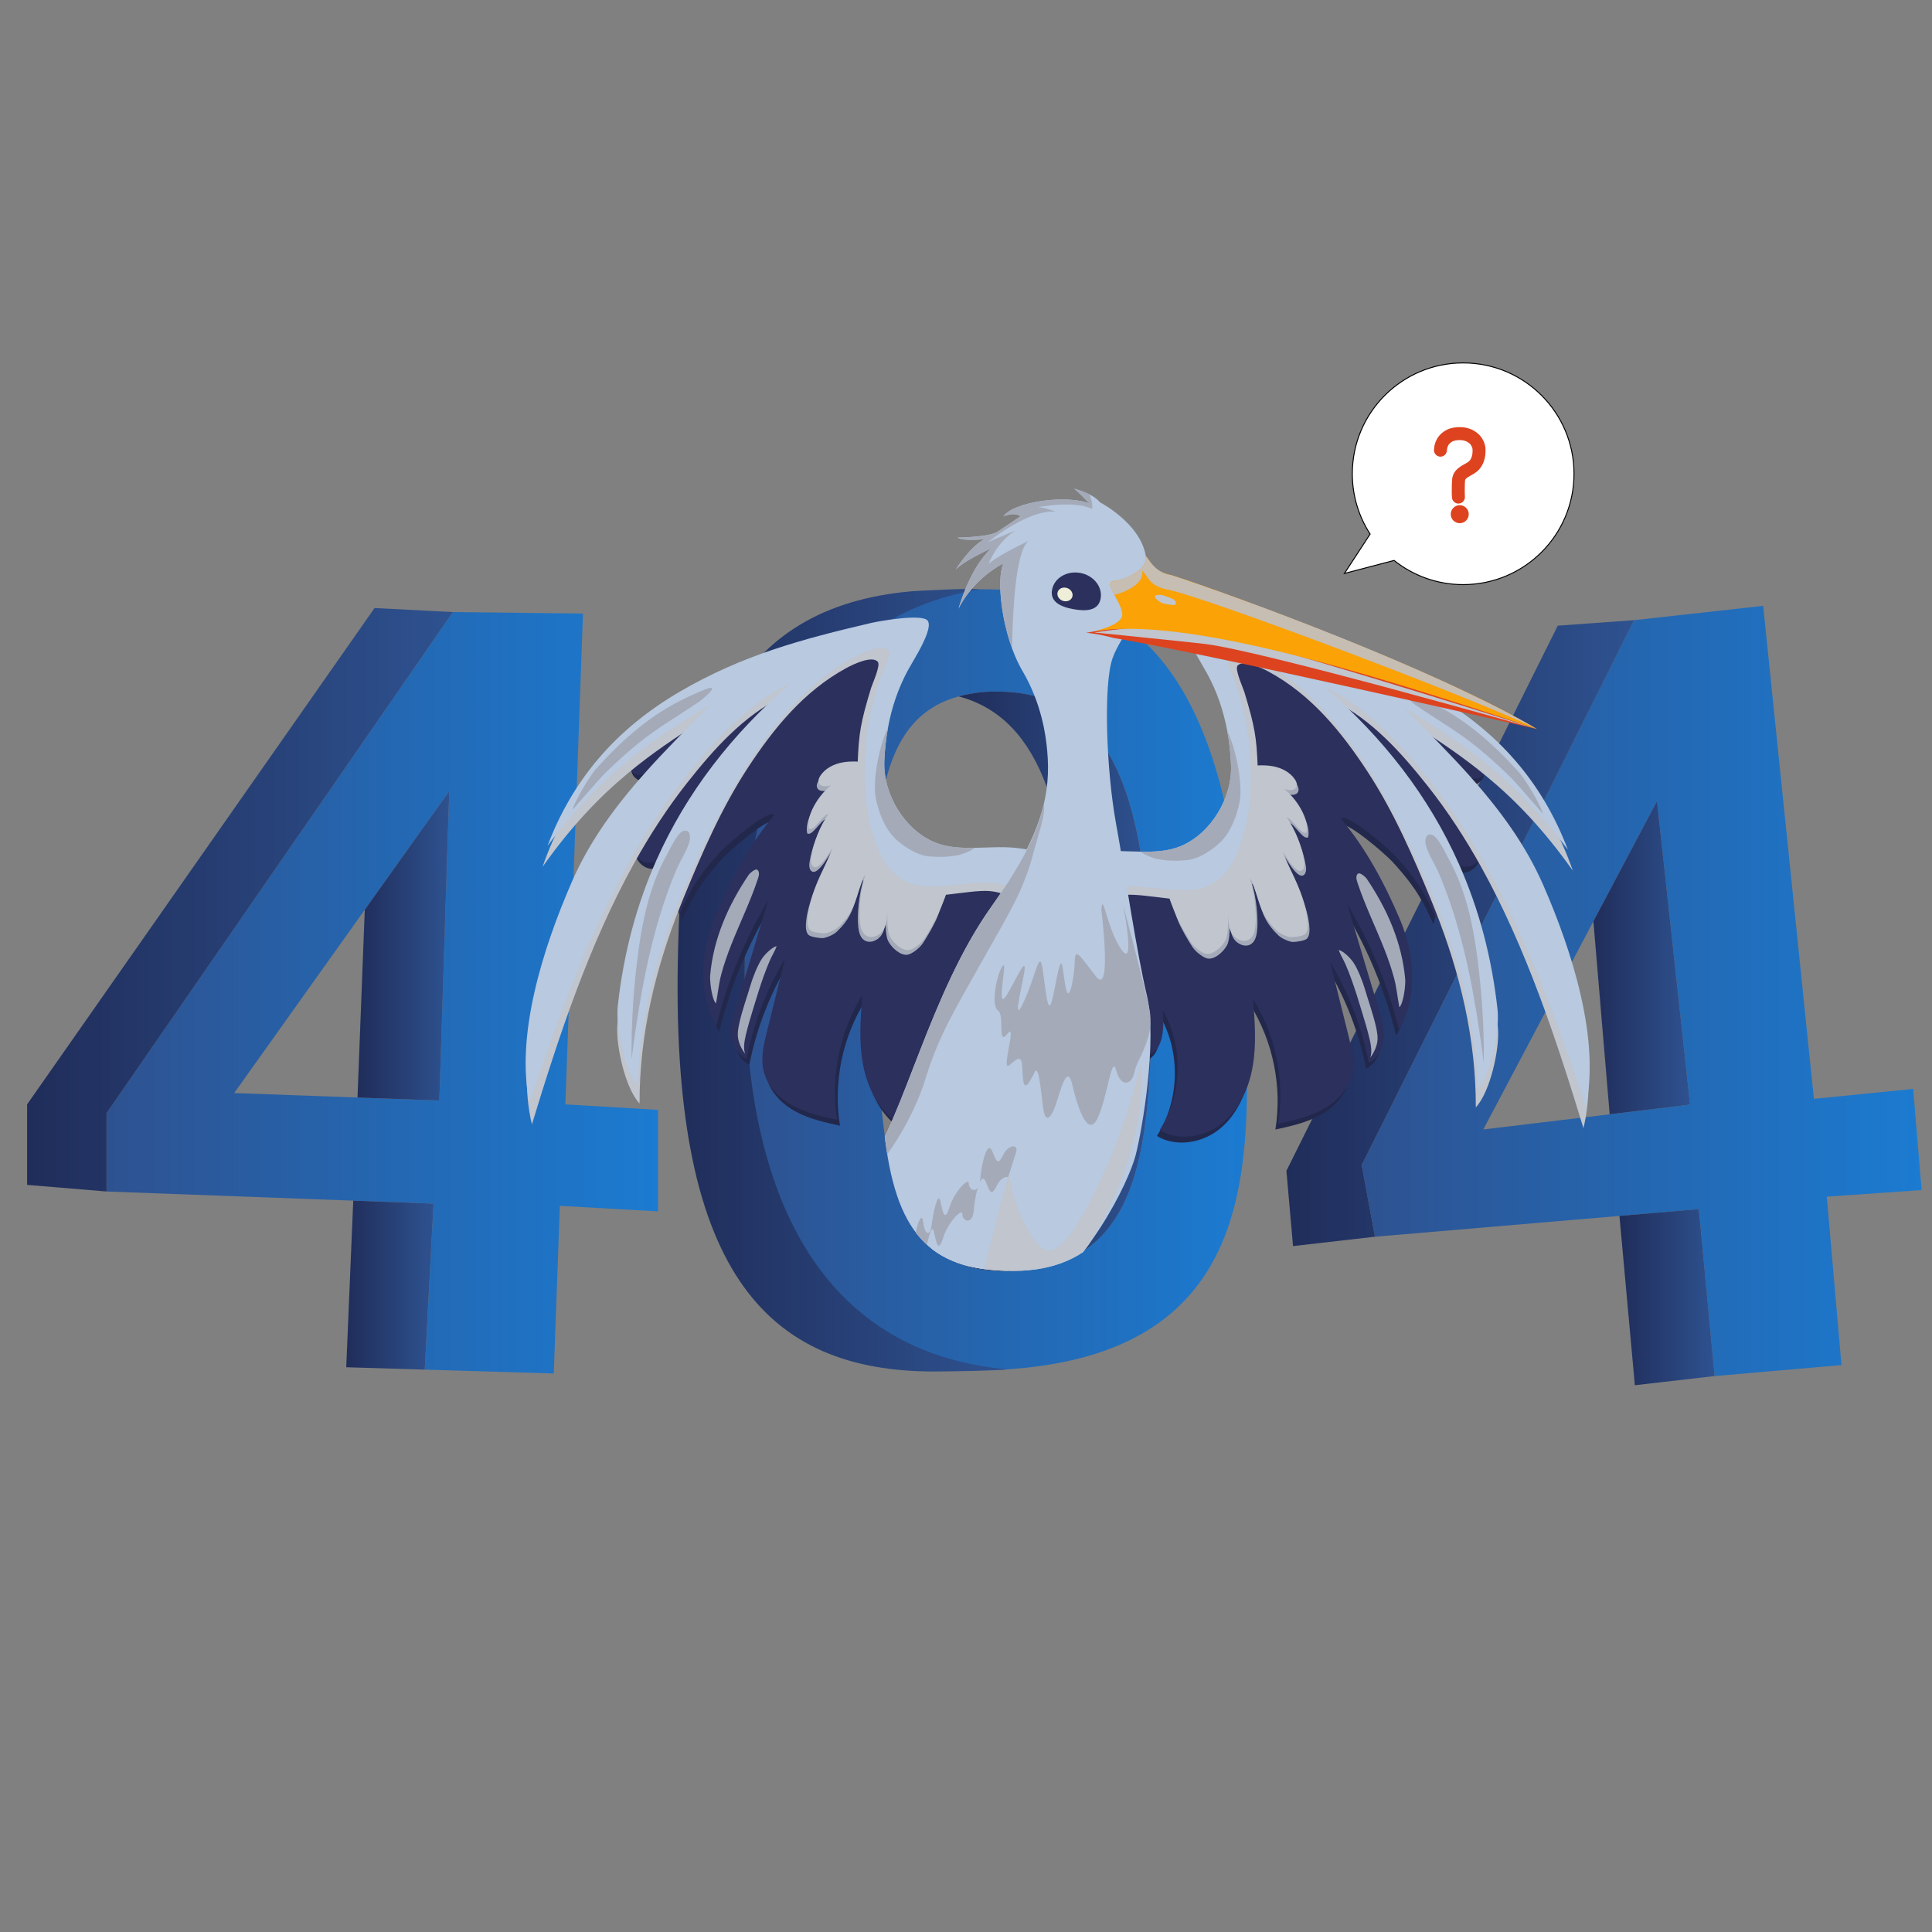 <?xml version="1.0" encoding="UTF-8"?>
<svg xmlns="http://www.w3.org/2000/svg" xmlns:xlink="http://www.w3.org/1999/xlink" viewBox="0 0 2000 2000">
  <rect x="0" y="0" width="2000" height="2000" fill="#808080" stroke="none"/>
  <defs>
    <style>
      .cls-1 {
        fill: url(#linear-gradient-2);
      }

      .cls-2, .cls-3 {
        fill: #b8c9e0;
      }

      .cls-4 {
        fill: #efeed9;
      }

      .cls-5 {
        fill: #c6bdb3;
      }

      .cls-5, .cls-6, .cls-7 {
        mix-blend-mode: overlay;
      }

      .cls-8 {
        mix-blend-mode: darken;
      }

      .cls-8, .cls-9 {
        fill: #c0c5ce;
      }

      .cls-10 {
        fill: url(#linear-gradient-6);
      }

      .cls-11 {
        isolation: isolate;
      }

      .cls-3 {
        mix-blend-mode: lighten;
      }

      .cls-12 {
        fill: url(#linear-gradient-11);
      }

      .cls-13 {
        fill: #22284c;
      }

      .cls-14 {
        fill: url(#linear-gradient-10);
      }

      .cls-9 {
        mix-blend-mode: multiply;
      }

      .cls-6, .cls-15 {
        fill: #a4aab8;
      }

      .cls-16 {
        fill: url(#linear-gradient-5);
      }

      .cls-17 {
        clip-path: url(#clippath);
      }

      .cls-18 {
        fill: none;
      }

      .cls-19 {
        fill: #faa206;
      }

      .cls-20 {
        fill: #2c305d;
      }

      .cls-21 {
        fill: #fff;
        stroke: #000;
        stroke-miterlimit: 10;
      }

      .cls-22 {
        fill: url(#linear-gradient-7);
      }

      .cls-23 {
        fill: url(#linear-gradient-9);
      }

      .cls-24 {
        fill: url(#linear-gradient-3);
      }

      .cls-25 {
        fill: url(#linear-gradient);
      }

      .cls-26 {
        fill: #dd431f;
      }

      .cls-27 {
        fill: url(#linear-gradient-4);
      }

      .cls-28 {
        fill: url(#linear-gradient-8);
      }
    </style>
    <linearGradient id="linear-gradient" x1="110.27" y1="1027.72" x2="681.16" y2="1027.72" gradientUnits="userSpaceOnUse">
      <stop offset="0" stop-color="#2e5290"/>
      <stop offset="1" stop-color="#1b7bd1"/>
    </linearGradient>
    <linearGradient id="linear-gradient-2" x1="28.07" y1="931.43" x2="468.79" y2="931.43" gradientUnits="userSpaceOnUse">
      <stop offset="0" stop-color="#202d5a"/>
      <stop offset="1" stop-color="#2e5290"/>
    </linearGradient>
    <linearGradient id="linear-gradient-3" x1="370.08" y1="979.1" x2="465.08" y2="979.1" xlink:href="#linear-gradient-2"/>
    <linearGradient id="linear-gradient-4" x1="358.42" y1="1330.37" x2="448.81" y2="1330.37" xlink:href="#linear-gradient-2"/>
    <linearGradient id="linear-gradient-5" x1="770.78" y1="1013.93" x2="1290.96" y2="1013.93" xlink:href="#linear-gradient"/>
    <linearGradient id="linear-gradient-6" x1="992.42" y1="1015.85" x2="1191.71" y2="1015.85" xlink:href="#linear-gradient-2"/>
    <linearGradient id="linear-gradient-7" x1="701.41" y1="1014.73" x2="1043.39" y2="1014.73" xlink:href="#linear-gradient-2"/>
    <linearGradient id="linear-gradient-8" x1="1409.62" y1="1025.82" x2="1989.26" y2="1025.82" xlink:href="#linear-gradient"/>
    <linearGradient id="linear-gradient-9" x1="1676.45" y1="1342.85" x2="1774.98" y2="1342.85" xlink:href="#linear-gradient-2"/>
    <linearGradient id="linear-gradient-10" x1="1649.48" y1="991.38" x2="1749.58" y2="991.38" xlink:href="#linear-gradient-2"/>
    <linearGradient id="linear-gradient-11" x1="1331.69" y1="965.97" x2="1691.63" y2="965.97" xlink:href="#linear-gradient-2"/>
    <clipPath id="clippath">
      <path class="cls-18" d="m1355.94,356.95h-541.2v818.57l100.54-4.38c11.36,103.77,45.63,144.5,133.53,144.5s121.41-60.14,135.12-141l172.01.89V356.95Z"/>
    </clipPath>
  </defs>
  <g class="cls-11">
    <g id="_Слой_1" data-name="Слой 1">
      <path class="cls-25" d="m585.25,1143.23l18.27-508.09-134.73-1.52L110.27,1152.37v81.07l338.54,12.56-9.13,171.84,133.59,4,6.28-173.55,101.62,5.71v-105.04l-95.91-5.71Zm-130.45-4l-212.37-7.71,222.65-312.56-10.28,320.27Z"/>
      <polygon class="cls-1" points="110.27 1233.43 28.07 1226.58 28.07 1143.23 387.73 629.43 468.79 633.62 110.27 1152.37 110.27 1233.43"/>
      <polygon class="cls-24" points="377.62 941.75 370.08 1136.16 454.8 1139.24 465.08 818.97 377.62 941.75"/>
      <polygon class="cls-27" points="365.68 1242.91 358.42 1415.36 439.68 1417.83 448.81 1245.99 365.68 1242.91"/>
      <path class="cls-16" d="m1288.59,999.23c-15.98-369.79-165.56-389.2-274.03-389.2-188.39,15.98-238.63,157.57-243.2,369.08-9.13,334.26,90.2,439.3,266.44,438.73,293.89-16.56,251.17-255.19,250.79-418.6Zm-239.77,316.42c-17.41.68-32.62-.85-45.92-4.42-96.35-25.8-92.29-158.31-96.81-332.12-3.96-152.45,9.4-237.06,86.33-258.21,8.5-2.33,17.75-3.89,27.85-4.68,129.02-6.85,166.7,102.75,171.26,296.12,1.99,178.29-10.56,298.17-142.72,303.31Z"/>
      <path class="cls-10" d="m1048.81,1315.64c-17.41.68-32.62-.85-45.92-4.42,100.31-23.7,110.45-137.31,108.65-298.89-3.89-164.32-31.67-268.16-119.12-291.44,8.5-2.33,17.75-3.89,27.85-4.68,129.02-6.85,166.7,102.75,171.26,296.12,1.99,178.29-10.56,298.17-142.72,303.31Z"/>
      <path class="cls-22" d="m771.36,979.1c4.33-200.73,77.54-341.9,243.2-369.08-14.29-1.21-54.9,1.24-69.37,1.93-188.39,15.98-238.63,157.57-243.2,369.08-9.13,334.26,90.2,439.3,266.44,438.73,13.59,0,63.77-.81,74.96-2.27-154.87-13.07-280.55-126.32-272.02-438.38Z"/>
      <path class="cls-28" d="m1989.26,1231.91l-8.75-104.66-102.76,10.28-52.52-510.37-133.59,14.84-282.02,564.04,13.7,74.22,335.3-28.54,16.37,172.79,131.3-11.42-15.22-174.31,98.19-6.85Zm-453.76-62.7l179.83-339.96,34.25,314.27-214.08,25.69Z"/>
      <polygon class="cls-23" points="1774.98 1424.49 1692.4 1434 1676.45 1258.7 1758.62 1251.7 1774.98 1424.49"/>
      <polygon class="cls-14" points="1666.32 1153.51 1649.48 953.72 1715.33 829.24 1749.58 1143.52 1666.32 1153.51"/>
      <polygon class="cls-12" points="1423.32 1280.25 1338.54 1289.95 1331.69 1212.02 1612.57 647.7 1691.63 641.99 1409.62 1206.03 1423.32 1280.25"/>
      <g>
        <path class="cls-21" d="m1514.66,375.7c-63.37,0-114.75,51.37-114.75,114.75,0,23.01,6.78,44.44,18.44,62.4l-26.62,40.8,51.4-13.49c19.62,15.66,44.48,25.03,71.53,25.03,63.37,0,114.75-51.37,114.75-114.75s-51.37-114.75-114.75-114.75Z"/>
        <path class="cls-26" d="m1509.75,521.3c-3.2,0-6.04-2.3-6.6-5.57-.47-2.74-.22-13.79-.19-14.48.02-.44.03-.88.05-1.32.11-3.44.25-8.14,3.58-12.26,2.94-3.62,6.6-5.63,9.55-7.25,1.97-1.08,3.68-2.02,4.84-3.19,2.46-2.49,3.61-6.53,3.4-12.01-.07-1.83-1.4-4.8-3.28-6.32-2.27-1.84-4.58-2.8-7.71-3.22-2.14-.28-5.86-.1-8.38.71-1.89.61-4,2.13-5.25,3.79-1.05,1.39-1.89,4-1.91,5.93-.05,3.67-3.04,6.61-6.7,6.61-.03,0-.07,0-.1,0-3.7-.05-6.66-3.1-6.61-6.8.05-3.78,1.29-9.38,4.6-13.79,2.91-3.88,7.35-7.06,11.88-8.52,4.78-1.53,10.6-1.72,14.26-1.23,5.6.75,10.16,2.68,14.37,6.09,4.71,3.81,8.03,10.35,8.25,16.26.34,9.19-2.17,16.78-7.27,21.93-2.53,2.56-5.4,4.14-7.93,5.52-2.3,1.26-4.3,2.36-5.57,3.93-.49.6-.54,2.44-.6,4.22-.02.5-.03,1.01-.05,1.51-.11,2.34-.13,10.17.03,11.71.55,3.6-1.88,7-5.49,7.63-.39.07-.77.1-1.15.1Z"/>
        <circle class="cls-26" cx="1511.12" cy="532.29" r="9.32"/>
      </g>
      <g>
        <path class="cls-13" d="m1535.52,793.96c1.88,6.32,1.08,12.37-4.76,16.38-1.75,1.23-3.53,1.76-5.4,1.83-5.88.35-12.13-3.97-17.65-7.73-8.82-5.87-20.35-12.5-29.42-16.04,17.78,24.79,37.97,48.02,49.58,76.2,3.95,9.63,5.18,17.09,4.31,22.87-.93,6.18-4.31,10.51-9.35,13.6-2.77,1.67-5.63,2.35-8.48,2.28-6.66-.03-13.31-4.24-18.64-9.62-7.55-7.7-32.01-37.18-39.47-44.97,11.25,18.97,27.14,56.2,29.63,84.82.78,8.8.26,16.75-2.04,23.14-9.23-20-15.95-35.88-42.48-64.73-6.58-7.12-48.52-44.25-56.34-38.58,25.6,29.97,46.08,68.36,61.38,104.67,15.31,36.33,18.57,79.88-1.1,114.07-11.17-45.79-29.32-89.82-53.63-130.16,10.83,36.05,21.63,72.1,32.44,108.12,2.96,9.98,6,20.22,5.3,30.59-.67,10.39-5.86,21.15-15.3,25.57-7.18-36.73-20.8-72.19-40.03-104.24,6.34,25.31,12.62,50.61,18.9,75.94,3.37,13.43,6.72,27.59,3.39,41.06-3.76,15.62-16.12,28.09-30.31,35.67-14.16,7.66-30.12,11.2-45.77,14.6,7.12-44.26-2.32-91-26.03-129.12,1.8,23.01,3.62,46.34-.22,69.05-3.76,22.77-13.79,45.29-31.79,59.76-18.07,14.41-44.91,18.9-64.62,6.97,23.54-36.6,24.83-86.42,3.23-124.15.72,12.44,1.38,25.45-3.97,36.65-5.43,11.26-23.01,16.13-34.43,11.32,20.18-15.88,29.18-56.26,13.13-76.27,2.85,8.42-2.34,23.46-6.05,31.46-3.77,8.09-15.65,17.98-19.29,9.83-1.84-4.16,9.24-19.15,11.06-25.97,5.35-19.91,1.37-30.03-3.87-49.93-2.62-9.95-6.58-19.6-11.8-28.47-3.18-5.39-13.91-11.16-17.64-14.65-1.19-1.11-4.93-8.94-4.38-10.58,2.47-6.93,14.39-17.53,21.24-21.58,8.52-5.03,23.56-13.87,28.87-23.2,3.67.13,7.33.26,11,.31,14.52.28,28.84-.36,41.61-5.68,31.38-13.05,53.5-49.95,52.17-83.9-.47-11.79-1.68-23.52-3.87-35.09-3.77-20.47-7.84-42.54-18.18-61.59-2.03-3.71-6.61-10.71-10.96-18.61-.02-.05-1.58-3.05-1.58-3.05,6.47-10.62,14.21-14.54,25.93-17.9,16.1-4.65,32.93,2.66,48.11,9.72,57.65,26.99,115.24,53.91,172.92,80.89,12.29,5.77,25.38,10.89,34.73,21.63,4.3,4.89,8.17,10.92,9.89,16.77Z"/>
        <path class="cls-20" d="m1538.42,787.84c1.88,6.32,1.08,12.37-4.76,16.38-1.75,1.23-3.53,1.76-5.4,1.83-5.88.35-12.13-3.97-17.65-7.73-8.82-5.87-20.35-12.5-29.42-16.04,17.78,24.79,37.97,48.02,49.58,76.2,3.95,9.63,5.18,17.09,4.31,22.87-.93,6.18-4.31,10.51-9.35,13.6-2.77,1.67-5.63,2.35-8.48,2.28-6.66-.03-13.31-4.24-18.64-9.62-7.55-7.7-32.01-37.18-39.47-44.97,11.25,18.97,27.14,56.2,29.63,84.82.78,8.8.26,16.75-2.04,23.14-9.23-20-15.95-35.88-42.48-64.73-6.58-7.12-48.52-44.25-56.34-38.58,25.6,29.97,46.08,68.36,61.38,104.67,15.31,36.33,18.57,79.88-1.1,114.07-11.17-45.79-29.32-89.82-53.63-130.16,10.83,36.05,21.63,72.1,32.44,108.12,2.96,9.98,6,20.22,5.3,30.59-.67,10.39-5.86,21.15-15.3,25.57-7.18-36.73-20.8-72.19-40.03-104.24,6.34,25.31,12.62,50.61,18.9,75.94,3.37,13.43,6.72,27.59,3.39,41.06-3.76,15.62-16.12,28.09-30.31,35.67-14.16,7.66-30.12,11.2-45.77,14.6,7.12-44.26-2.32-91-26.03-129.12,1.8,23.01,3.62,46.34-.22,69.05-3.76,22.77-13.79,45.29-31.79,59.76-18.07,14.41-44.91,18.9-64.62,6.97,23.54-36.6,24.83-86.42,3.23-124.15.72,12.44,1.38,25.45-3.97,36.65-5.43,11.26-23.01,16.13-34.43,11.32,20.18-15.88,29.18-56.26,13.13-76.27,2.85,8.42-2.34,23.46-6.05,31.46-3.77,8.09-15.65,17.98-19.29,9.83-1.84-4.16,9.24-19.15,11.06-25.97,5.35-19.91,1.37-30.03-3.87-49.93-2.62-9.95-11.64-18.47-16.86-27.33-3.18-5.39-16.8-9.27-18.08-15.15-.35-1.59,2.79-12.65,4.1-13.77,5.8-4.92,24.13-9.31,29.16-15.49,6.74-8.36,12.67-17.41,17.98-26.74,3.67.13,7.33.26,11,.31,14.52.28,28.84-.36,41.61-5.68,31.38-13.05,53.5-49.95,52.17-83.9-.47-11.79-1.68-23.52-3.87-35.09-3.77-20.47-10.42-40.46-20.76-59.51-2.03-3.71-6.43-10.91-10.78-18.81l-.02-.05c6.47-10.62,15.06-19.42,26.78-22.78,16.1-4.65,32.93,2.66,48.11,9.72,57.65,26.99,115.24,53.91,172.92,80.89,12.29,5.77,25.38,10.89,34.73,21.63,4.3,4.89,8.17,10.92,9.89,16.77Z"/>
        <path class="cls-6" d="m1219.09,952.13c2.75,7.57,10.92,21.62,15.4,28.32,3.67,5.48,11.7,11.14,15.65,11.82,7.42,1.27,16.77-7.28,20.16-14,3.4-6.72,2.48-20.06,2.81-27.58.04,7.16.19,14.73,3.94,20.83,3.75,6.1,12.47,9.74,18.31,5.6,4.01-2.84,5.31-8.15,5.91-13.03,1.67-13.46-.99-36.29-5.36-49.13,1.83,0,5.29,12.47,6.72,16.38,5.06,16.57,8.25,24.98,20.75,36.97,4.05,3.89,12.13,6.8,14.96,6.8,3.43,0,12.1-1.05,14.59-3.41,5.65-5.35.66-24.6-.35-28.44-6.41-24.26-14.26-34.36-23.25-57.19,4.15,5.93,7.79,13.19,13.55,18.16,1.44,1.24,3.16,2.47,5.05,2.27,3.87-.42,4.53-5.76,3.93-9.6-2.58-16.32-8.79-32.05-18.05-45.73,6.57,1.84,14.95,18.58,20.34,15.63,3.23-13.05-9.36-34.32-23.03-45.11,4.51,1.46,10.82,2.19,12.73-2.15,1.08-2.46-.05-5.32-1.51-7.57-5.07-7.77-14.1-12.26-23.24-13.88-9.14-1.62-18.51-.73-27.75.17-12.71,18.13-11.15,42.41-18.04,63.46-5.52,16.88-45.52,33.8-58,46.26-12.01,11.98-2.16,27.83,3.78,44.17Z"/>
        <path class="cls-9" d="m1601.85,937.59c28.22,70.06,54.15,161.37,37.33,230.33-27.7-90.9-59.16-186.31-105.91-270.55-16.42-29.49-34.62-57.53-55.23-83.58-27.56-34.81-57.46-68.21-97.05-88.18,60.01,54.74,105.13,116.96,134,187.13,19.39,47.11,31.38,97.81,35.75,152.17,1.66,21.49-8.22,65.77-22.99,81.42.24-70.23-16.15-138.94-42.09-204.18-1.11-2.85-2.26-5.73-3.42-8.57-19-46.25-38.93-92.4-66.27-134.31-27.37-41.84-58.53-80-102.46-103.84-7.73-4.22-26.64-13-32.4-6.36-3.15,3.68,5.63,22.68,7.04,27.3,10.84,35.8,12.64,46.98,13.81,77.58,1.03,27.11-.51,57.98-9.38,83.6-8.88,25.65-17.41,42.7-40.85,51.78-19.29,7.49-65.34-4.5-85.97-2.97-13.37,1.07-25.53,6.47-31.4,15.71-3.15,5.05-4.48,11.13-3.1,18.33,1.02,5.22,3.66,10.88,1.09,15.55-3,5.33-10.71,5.3-16.49,3.43-23.13-7.47-37.81-36.05-32.07-59.5,6.04-24.69,45.76-29.98,66.3-30.59,7.99-.26,16.33.3,24.78.82,3.66.24,7.32.47,10.99.62,14.51.7,28.84.47,41.76-4.48,31.74-12.15,54.9-48.4,54.55-82.37-.13-11.8-1.01-23.56-2.86-35.19-3.18-20.57-9.26-40.74-19.05-60.08-1.92-3.76-6.12-11.09-10.24-19.11l-.02-.05c-6.43-12.63-12.55-27.04-8.56-32.3,5.62-7.38,49.35,1.62,58.28,3.92,70.82,18.71,132.4,37.07,196.13,76.81,63.75,39.79,107.72,92.52,132.36,163.51-30.39-42.89-59.4-72.93-88.94-97.37-24.64-20.49-49.66-37.12-76.18-54.04,23.63,25.1,45.73,48.52,65.5,71.95,30.76,36.54,56.04,73.09,73.24,115.68Z"/>
        <path class="cls-8" d="m1217.38,947.22c2.75,7.57,10.92,21.62,15.4,28.32,3.67,5.48,11.7,11.14,15.65,11.82,7.42,1.27,16.77-7.28,20.16-14,3.4-6.72,2.48-20.06,2.81-27.58.04,7.16.19,14.73,3.94,20.83,3.75,6.1,12.47,9.74,18.31,5.6,4.01-2.84,5.31-8.15,5.91-13.03,1.67-13.46-.99-36.29-5.36-49.13,1.83,0,5.29,12.47,6.72,16.38,5.06,16.57,8.25,24.98,20.75,36.97,4.05,3.89,12.13,6.8,14.96,6.8,3.43,0,12.1-1.05,14.59-3.41,5.65-5.35.66-24.6-.35-28.44-6.41-24.26-14.26-34.36-23.25-57.19,4.15,5.93,7.79,13.19,13.55,18.16,1.44,1.24,3.16,2.47,5.05,2.27,3.87-.42,4.53-5.76,3.93-9.6-2.58-16.32-8.79-32.05-18.05-45.73,6.57,1.84,14.95,18.58,20.34,15.63,3.23-13.05-9.36-34.32-23.03-45.11,4.51,1.46,10.82,2.19,12.73-2.15,1.08-2.46-.05-5.32-1.51-7.57-5.07-7.77-14.1-12.26-23.24-13.88-9.14-1.62-18.51-.73-27.75.17-12.71,18.13-11.15,42.41-18.04,63.46-5.52,16.88-45.52,33.8-58,46.26-12.01,11.98-2.16,27.83,3.78,44.17Z"/>
        <path class="cls-2" d="m1597.71,916.56c30.22,69.22,58.75,159.75,43.91,229.17-30.29-90.07-64.47-184.54-113.61-267.41-17.26-29-36.26-56.51-57.6-81.97-28.54-34.01-59.39-66.53-99.53-85.37,61.55,53,108.44,113.9,139.31,183.22,20.73,46.54,34.16,96.87,40.09,151.08,2.28,21.43-6.33,65.97-20.65,82.04-1.77-70.21-20.12-138.42-47.92-202.9-1.19-2.82-2.42-5.66-3.66-8.46-20.32-45.68-41.56-91.25-70.08-132.36-28.56-41.04-60.79-78.29-105.39-100.87-7.84-4-27-12.23-32.57-5.43-3.04,3.77,6.27,22.51,7.82,27.09,11.86,35.48,13.98,46.6,16.03,77.15,1.8,27.07,1.15,57.97-6.98,83.83-8.15,25.9-16.18,43.18-39.35,52.93-19.06,8.04-65.45-2.63-86.02-.51-13.33,1.45-25.33,7.2-30.94,16.61-3,5.14-4.16,11.26-2.57,18.42,1.16,5.19,3.97,10.77,1.53,15.51-2.85,5.41-10.55,5.6-16.39,3.9-23.34-6.8-38.82-34.95-33.76-58.56,5.33-24.85,44.89-31.28,65.4-32.47,7.98-.49,16.34-.17,24.8.11,3.67.13,7.33.26,11,.31,14.52.28,28.84-.36,41.61-5.68,31.38-13.05,53.5-49.95,52.17-83.9-.47-11.79-1.68-23.52-3.87-35.09-3.77-20.47-10.42-40.46-20.76-59.51-2.03-3.71-6.43-10.91-10.78-18.81l-.02-.05c-6.79-12.44-13.32-26.67-9.49-32.04,5.4-7.54,49.38.21,58.37,2.25,71.33,16.68,133.4,33.26,198.25,71.16,64.86,37.95,110.33,89.39,136.99,159.65-31.6-42.01-61.46-71.2-91.69-94.79-25.22-19.77-50.71-35.69-77.69-51.84,24.34,24.41,47.1,47.19,67.54,70.05,31.79,35.64,58.11,71.46,76.52,113.54Z"/>
        <path class="cls-6" d="m1536.05,1100.47c.29-35.31-1.82-70.63-6.28-105.66-3.4-26.62-8.21-53.24-17.59-78.38-3.46-9.28-7.56-18.33-12.38-26.99-3.1-5.58-10.94-23.04-17.26-25.16-7.45-2.5-7.7,6.78-6.3,11.45,2.9,9.64,9.45,19.22,13.41,28.58,16.7,39.47,27.39,81.21,35.21,123.27,4.49,24.17,8.03,48.51,11.2,72.89Z"/>
        <path class="cls-6" d="m1283.33,829.48c-2.52,13.36-8.73,31.99-21.1,43.43-7.9,7.29-21.62,16.47-34.13,17.58-10.34.9-20.11.75-30.25-1.32-5.2-1.07-12.88-4.27-17.29-7.53,14.52.28,28.84-.36,41.61-5.68,31.38-13.05,53.5-49.95,52.17-83.9-.47-11.79-1.68-23.52-3.87-35.09,8.94,17.57,16.18,54.84,12.85,72.52Z"/>
        <path class="cls-6" d="m1478.76,726.01c35.81,16.72,64.25,41.19,92.71,72.4,8.57,9.39,23.4,35.11,25.64,43.84-10.21-11.47-22.63-26.05-29.75-33.83-6.38-6.98-20.04-19.37-27.98-26.3-26.32-23-44.99-32.54-73.43-51.89-3.74-2.54-18.7-15.27-11.2-14.13,4.77.73,19.66,7.88,24,9.9Z"/>
        <path class="cls-6" d="m1432.74,981.74c-8.98-22.74-19.78-44.69-27.47-67.94-.61-1.85-1.21-3.77-1.16-5.66.05-1.89.93-3.73,2.44-4.03,2.01-.4,6.86,3.46,8.28,5.57,21.07,31.22,36.59,66.3,39.83,104.14.52,6.1-1.87,25.26-6.05,28.9-1.97-10.06-2.76-20.05-5.47-30.15-2.8-10.48-6.42-20.75-10.4-30.83Z"/>
        <path class="cls-6" d="m1409.66,1046.72c2.96,9.72,5.71,18.59,8.03,28.46,1.49,6.33,2.9,14.08.74,19.74,3.26-4.16,5.95-9.6,7.14-15.16,1.2-5.65-.04-12.07-1.38-17.87-2.89-12.49-7.57-25.52-11.36-38.28-2.37-7.99-7.19-20.47-11.9-27.42-2.93-4.32-10.19-11.7-15.14-12.81,1.79,5.04,4.93,9.96,7.09,14.92,2.26,5.2,4.33,10.5,6.26,15.85,3.87,10.73,7.2,21.65,10.52,32.56Z"/>
      </g>
      <g>
        <path class="cls-13" d="m654.3,789.99c-1.88,6.32-1.08,12.37,4.76,16.38,1.75,1.23,3.53,1.76,5.4,1.83,5.88.35,12.13-3.97,17.65-7.73,8.82-5.87,20.35-12.5,29.42-16.04-17.78,24.79-37.97,48.02-49.58,76.2-3.95,9.63-5.18,17.09-4.31,22.87.93,6.18,4.31,10.51,9.35,13.6,2.77,1.67,5.63,2.35,8.48,2.28,6.66-.03,13.31-4.24,18.64-9.62,7.55-7.7,32.01-37.18,39.47-44.97-11.25,18.97-27.14,56.2-29.63,84.82-.78,8.8-.26,16.75,2.04,23.14,9.23-20,15.95-35.88,42.48-64.73,6.58-7.12,48.52-44.25,56.34-38.58-25.6,29.97-46.08,68.36-61.38,104.67-15.31,36.33-18.57,79.88,1.1,114.07,11.17-45.79,29.32-89.82,53.63-130.16-10.83,36.05-21.63,72.1-32.44,108.12-2.96,9.98-6,20.22-5.3,30.59.67,10.39,5.86,21.15,15.3,25.57,7.18-36.73,20.8-72.19,40.03-104.24-6.34,25.31-12.62,50.61-18.9,75.94-3.37,13.43-6.72,27.59-3.39,41.06,3.76,15.62,16.12,28.09,30.31,35.67,14.16,7.66,30.12,11.2,45.77,14.6-7.12-44.26,2.32-91,26.03-129.12-1.8,23.01-3.62,46.34.22,69.05,3.76,22.77,13.79,45.29,31.79,59.76,18.07,14.41,44.91,18.9,64.62,6.97-23.54-36.6-24.83-86.42-3.23-124.15-.72,12.44-1.38,25.45,3.97,36.65,5.43,11.26,23.01,16.13,34.43,11.32-20.18-15.88-29.18-56.26-13.13-76.27-2.85,8.42,2.34,23.46,6.05,31.46,3.77,8.09,15.65,17.98,19.29,9.83,1.84-4.16-9.24-19.15-11.06-25.97-5.35-19.91-1.37-30.03,3.87-49.93,2.62-9.95,6.58-19.6,11.8-28.47,3.18-5.39,13.91-11.16,17.64-14.65,1.19-1.11,4.93-8.94,4.38-10.58-2.47-6.93-14.39-17.53-21.24-21.58-8.52-5.03-23.56-13.87-28.87-23.2-3.67.13-7.33.26-11,.31-14.52.28-28.84-.36-41.61-5.68-31.38-13.05-53.5-49.95-52.17-83.9.47-11.79,1.68-23.52,3.87-35.09,3.77-20.47,7.84-42.54,18.18-61.59,2.03-3.71,6.61-10.71,10.96-18.61.02-.05,1.58-3.05,1.58-3.05-6.47-10.62-14.21-14.54-25.93-17.9-16.1-4.65-32.93,2.66-48.11,9.72-57.65,26.99-115.24,53.91-172.92,80.89-12.29,5.77-25.38,10.89-34.73,21.63-4.3,4.89-8.17,10.92-9.89,16.77Z"/>
        <path class="cls-20" d="m651.4,783.87c-1.88,6.32-1.08,12.37,4.76,16.38,1.75,1.23,3.53,1.76,5.4,1.83,5.88.35,12.13-3.97,17.65-7.73,8.82-5.87,20.35-12.5,29.42-16.04-17.78,24.79-37.97,48.02-49.58,76.2-3.95,9.63-5.18,17.09-4.31,22.87.93,6.18,4.31,10.51,9.35,13.6,2.77,1.67,5.63,2.35,8.48,2.28,6.66-.03,13.31-4.24,18.64-9.62,7.55-7.7,32.01-37.18,39.47-44.97-11.25,18.97-27.14,56.2-29.63,84.82-.78,8.8-.26,16.75,2.04,23.14,9.23-20,15.95-35.88,42.48-64.73,6.58-7.12,48.52-44.25,56.34-38.58-25.6,29.97-46.08,68.36-61.38,104.67-15.31,36.33-18.57,79.88,1.1,114.07,11.17-45.79,29.32-89.82,53.63-130.16-10.83,36.05-21.63,72.1-32.44,108.12-2.96,9.98-6,20.22-5.3,30.59.67,10.39,5.86,21.15,15.3,25.57,7.18-36.73,20.8-72.19,40.03-104.24-6.34,25.31-12.62,50.61-18.9,75.94-3.37,13.43-6.72,27.59-3.39,41.06,3.76,15.62,16.12,28.09,30.31,35.67,14.16,7.66,30.12,11.2,45.77,14.6-7.12-44.26,2.32-91,26.03-129.12-1.8,23.01-3.62,46.34.22,69.05,3.76,22.77,13.79,45.29,31.79,59.76,18.07,14.41,44.91,18.9,64.62,6.97-23.54-36.6-24.83-86.42-3.23-124.15-.72,12.44-1.38,25.45,3.97,36.65,5.43,11.26,23.01,16.13,34.43,11.32-20.18-15.88-29.18-56.26-13.13-76.27-2.85,8.42,2.34,23.46,6.05,31.46,3.77,8.09,15.65,17.98,19.29,9.83,1.84-4.16-9.24-19.15-11.06-25.97-5.35-19.91-1.37-30.03,3.87-49.93,2.62-9.95,11.64-18.47,16.86-27.33,3.18-5.39,16.8-9.27,18.08-15.15.35-1.59-2.79-12.65-4.1-13.77-5.8-4.92-24.13-9.31-29.16-15.49-6.74-8.36-12.67-17.41-17.98-26.74-3.67.13-7.33.26-11,.31-14.52.28-28.84-.36-41.61-5.68-31.38-13.05-53.5-49.95-52.17-83.9.47-11.79,1.68-23.52,3.87-35.09,3.77-20.47,10.42-40.46,20.76-59.51,2.03-3.71,6.43-10.91,10.78-18.81l.02-.05c-6.47-10.62-15.06-19.42-26.78-22.78-16.1-4.65-32.93,2.66-48.11,9.72-57.65,26.99-115.24,53.91-172.92,80.89-12.29,5.77-25.38,10.89-34.73,21.63-4.3,4.89-8.17,10.92-9.89,16.77Z"/>
        <path class="cls-6" d="m970.72,948.17c-2.75,7.57-10.92,21.62-15.4,28.32-3.67,5.48-11.7,11.14-15.65,11.82-7.42,1.27-16.77-7.28-20.16-14-3.4-6.72-2.48-20.06-2.81-27.58-.04,7.16-.19,14.73-3.94,20.83-3.75,6.1-12.47,9.74-18.31,5.6-4.01-2.84-5.31-8.15-5.91-13.03-1.67-13.46.99-36.29,5.36-49.13-1.83,0-5.29,12.47-6.72,16.38-5.06,16.57-8.25,24.98-20.75,36.97-4.05,3.89-12.13,6.8-14.96,6.8-3.43,0-12.1-1.05-14.59-3.41-5.65-5.35-.66-24.6.35-28.44,6.41-24.26,14.26-34.36,23.25-57.19-4.15,5.93-7.79,13.19-13.55,18.16-1.44,1.24-3.16,2.47-5.05,2.27-3.87-.42-4.53-5.76-3.93-9.6,2.58-16.32,8.79-32.05,18.05-45.73-6.57,1.84-14.95,18.58-20.34,15.63-3.23-13.05,9.36-34.32,23.03-45.11-4.51,1.46-10.82,2.19-12.73-2.15-1.08-2.46.05-5.32,1.51-7.57,5.07-7.77,14.1-12.26,23.24-13.88,9.14-1.62,18.51-.73,27.75.17,12.71,18.13,11.15,42.41,18.04,63.46,5.52,16.88,45.52,33.8,58,46.26,12.01,11.98,2.16,27.83-3.78,44.17Z"/>
        <path class="cls-9" d="m587.97,933.62c-28.22,70.06-54.15,161.37-37.33,230.33,27.7-90.9,59.16-186.31,105.91-270.55,16.42-29.49,34.62-57.53,55.23-83.58,27.56-34.81,57.46-68.21,97.05-88.18-60.01,54.74-105.13,116.96-134,187.13-19.39,47.11-31.38,97.81-35.75,152.17-1.66,21.49,8.22,65.77,22.99,81.42-.24-70.23,16.15-138.94,42.09-204.18,1.11-2.85,2.26-5.73,3.42-8.57,19-46.25,38.93-92.4,66.27-134.31,27.37-41.84,58.53-80,102.46-103.84,7.73-4.22,26.64-13,32.4-6.36,3.15,3.68-5.63,22.68-7.04,27.3-10.84,35.8-12.64,46.98-13.81,77.58-1.03,27.11.51,57.98,9.38,83.6,8.88,25.65,17.41,42.7,40.85,51.78,19.29,7.49,65.34-4.5,85.97-2.97,13.37,1.07,25.53,6.47,31.4,15.71,3.15,5.05,4.48,11.13,3.1,18.33-1.02,5.22-3.66,10.88-1.09,15.55,3,5.33,10.71,5.3,16.49,3.43,23.13-7.47,37.81-36.05,32.07-59.5-6.04-24.69-45.76-29.98-66.3-30.59-7.99-.26-16.33.3-24.78.82-3.66.24-7.32.47-10.99.62-14.51.7-28.84.47-41.76-4.48-31.74-12.15-54.9-48.4-54.55-82.37.13-11.8,1.01-23.56,2.86-35.19,3.18-20.57,9.26-40.74,19.05-60.08,1.92-3.76,6.12-11.09,10.24-19.11l.02-.05c6.43-12.63,12.55-27.04,8.56-32.3-5.62-7.38-49.35,1.62-58.28,3.92-70.82,18.71-132.4,37.07-196.13,76.81-63.75,39.79-107.72,92.52-132.36,163.51,30.39-42.89,59.4-72.93,88.94-97.37,24.64-20.49,49.66-37.12,76.18-54.04-23.63,25.1-45.73,48.52-65.5,71.95-30.76,36.54-56.04,73.09-73.24,115.68Z"/>
        <path class="cls-8" d="m972.44,943.25c-2.75,7.57-10.92,21.62-15.4,28.32-3.67,5.48-11.7,11.14-15.65,11.82-7.42,1.27-16.77-7.28-20.16-14-3.4-6.72-2.48-20.06-2.81-27.58-.04,7.16-.19,14.73-3.94,20.83-3.75,6.1-12.47,9.74-18.31,5.6-4.01-2.84-5.31-8.15-5.91-13.03-1.67-13.46.99-36.29,5.36-49.13-1.83,0-5.29,12.47-6.72,16.38-5.06,16.57-8.25,24.98-20.75,36.97-4.05,3.89-12.13,6.8-14.96,6.8-3.43,0-12.1-1.05-14.59-3.41-5.65-5.35-.66-24.6.35-28.44,6.41-24.26,14.26-34.36,23.25-57.19-4.15,5.93-7.79,13.19-13.55,18.16-1.44,1.24-3.16,2.47-5.05,2.27-3.87-.42-4.53-5.76-3.93-9.6,2.58-16.32,8.79-32.05,18.05-45.73-6.57,1.84-14.95,18.58-20.34,15.63-3.23-13.05,9.36-34.32,23.03-45.11-4.51,1.46-10.82,2.19-12.73-2.15-1.08-2.46.05-5.32,1.51-7.57,5.07-7.77,14.1-12.26,23.24-13.88,9.14-1.62,18.51-.73,27.75.17,12.71,18.13,11.15,42.41,18.04,63.46,5.52,16.88,45.52,33.8,58,46.26s2.16,27.83-3.78,44.17Z"/>
        <path class="cls-2" d="m592.1,912.59c-30.22,69.22-58.75,159.75-43.91,229.17,30.29-90.07,64.47-184.54,113.61-267.41,17.26-29,36.26-56.51,57.6-81.97,28.54-34.01,59.39-66.53,99.53-85.37-61.55,53-108.44,113.9-139.31,183.22-20.73,46.54-34.16,96.87-40.09,151.08-2.28,21.43,6.33,65.97,20.65,82.04,1.77-70.21,20.12-138.42,47.92-202.9,1.19-2.82,2.42-5.66,3.66-8.46,20.32-45.68,41.56-91.25,70.08-132.36,28.56-41.04,60.79-78.29,105.39-100.87,7.84-4,27-12.23,32.57-5.43,3.04,3.77-6.27,22.51-7.82,27.09-11.86,35.48-13.98,46.6-16.03,77.15-1.8,27.07-1.15,57.97,6.98,83.83,8.15,25.9,16.18,43.18,39.35,52.93,19.06,8.04,65.45-2.63,86.02-.51,13.33,1.45,25.33,7.2,30.94,16.61,3,5.14,4.16,11.26,2.57,18.42-1.16,5.19-3.97,10.77-1.53,15.51,2.85,5.41,10.55,5.6,16.39,3.9,23.34-6.8,38.82-34.95,33.76-58.56-5.33-24.85-44.89-31.28-65.4-32.47-7.98-.49-16.34-.17-24.8.11-3.67.13-7.33.26-11,.31-14.52.28-28.84-.36-41.61-5.68-31.38-13.05-53.5-49.95-52.17-83.9.47-11.79,1.68-23.52,3.87-35.09,3.77-20.47,10.42-40.46,20.76-59.51,2.03-3.71,6.43-10.91,10.78-18.81l.02-.05c6.79-12.44,13.32-26.67,9.49-32.04-5.4-7.54-49.38.21-58.37,2.25-71.33,16.68-133.4,33.26-198.25,71.16-64.86,37.95-110.33,89.39-136.99,159.65,31.6-42.01,61.46-71.2,91.69-94.79,25.22-19.77,50.71-35.69,77.69-51.84-24.34,24.41-47.1,47.19-67.54,70.05-31.79,35.64-58.11,71.46-76.52,113.54Z"/>
        <path class="cls-6" d="m653.77,1096.51c-.29-35.31,1.82-70.63,6.28-105.66,3.4-26.62,8.21-53.24,17.59-78.38,3.46-9.28,7.56-18.33,12.38-26.99,3.1-5.58,10.94-23.04,17.26-25.16,7.45-2.5,7.7,6.78,6.3,11.45-2.9,9.64-9.45,19.22-13.41,28.58-16.7,39.47-27.39,81.21-35.21,123.27-4.49,24.17-8.03,48.51-11.2,72.89Z"/>
        <path class="cls-6" d="m906.48,825.51c2.52,13.36,8.73,31.99,21.1,43.43,7.9,7.29,21.62,16.47,34.13,17.58,10.34.9,20.11.75,30.25-1.32,5.2-1.07,12.88-4.27,17.29-7.53-14.52.28-28.84-.36-41.61-5.68-31.38-13.05-53.5-49.95-52.17-83.9.47-11.79,1.68-23.52,3.87-35.09-8.94,17.57-16.18,54.84-12.85,72.52Z"/>
        <path class="cls-6" d="m711.06,722.04c-35.81,16.72-64.25,41.19-92.71,72.4-8.57,9.39-23.4,35.11-25.64,43.84,10.21-11.47,22.63-26.05,29.75-33.83,6.38-6.98,20.04-19.37,27.98-26.3,26.32-23,44.99-32.54,73.43-51.89,3.74-2.54,18.7-15.27,11.2-14.13-4.77.73-19.66,7.88-24,9.9Z"/>
        <path class="cls-6" d="m757.07,977.77c8.98-22.74,19.78-44.69,27.47-67.94.61-1.85,1.21-3.77,1.16-5.66-.05-1.89-.93-3.73-2.44-4.03-2.01-.4-6.86,3.46-8.28,5.57-21.07,31.22-36.59,66.3-39.83,104.14-.52,6.1,1.87,25.26,6.05,28.9,1.97-10.06,2.76-20.05,5.47-30.15,2.8-10.48,6.42-20.75,10.4-30.83Z"/>
        <path class="cls-6" d="m780.16,1042.75c-2.96,9.72-5.71,18.59-8.03,28.46-1.49,6.33-2.9,14.08-.74,19.74-3.26-4.16-5.95-9.6-7.14-15.16-1.2-5.65.04-12.07,1.38-17.87,2.89-12.49,7.57-25.52,11.36-38.28,2.37-7.99,7.19-20.47,11.9-27.42,2.93-4.32,10.19-11.7,15.14-12.81-1.79,5.04-4.93,9.96-7.09,14.92-2.26,5.2-4.33,10.5-6.26,15.85-3.87,10.73-7.2,21.65-10.52,32.56Z"/>
      </g>
      <g class="cls-17">
        <g id="_тіло" data-name="тіло">
          <g id="paw">
            <path class="cls-3" d="m922.38,1383.18s-61.95,57.52-72.74,63.21c-10.79,5.69-16.17,1.78-14.61-12.18,1.56-13.96,42.65-80.18,42.65-80.18l44.7,29.15Z"/>
            <path class="cls-9" d="m922.38,1383.18s-61.95,57.52-72.74,63.21c-10.79,5.69-16.17,1.78-14.61-12.18,1.56-13.96,42.65-80.18,42.65-80.18l44.7,29.15Z"/>
          </g>
          <g id="left_paw" data-name="left paw">
            <g>
              <path class="cls-2" d="m1116.72,1301.89s-27.37,176.74-29.63,186.36c-2.27,9.63-3.04-19.51-9.08-15.19-6.04,4.32-15.01,16.12-15.41,4.85-.4-11.27-10.91-2.15-11.09,6.03-.18,8.18-4.23,1.64-7.85-14.05-3.62-15.69-21.14-101.4-21.14-101.4l94.21-66.62Z"/>
              <polygon class="cls-9" points="1116.72 1301.89 1032.99 1419.45 1022.51 1368.5 1116.72 1301.89"/>
            </g>
          </g>
          <g id="body">
            <path class="cls-2" d="m1151.67,681.55c3.86-11.66,15.18-27.95,17.65-33.67,6.63-15.34,15.43-30.29,17.39-61.64,2.53-40.32-48.08-66.28-48.08-66.28-6.82-9.07-26.76-14.12-26.76-14.12,0,0,1.38.3,16.06,15.47-22.47-9.46-77.86-2.47-89.13,13.14,13.09-4.96,17.51.15,17.51.15,0,0-14.83,9.91-23.55,15.74-8.72,5.83-41.31,6.16-41.31,6.16,0,0,2.86,3.9,27.64,1.71-14.25,7-29.64,31.16-29.64,31.16,0,0,7.9-8.56,36.52-21.63-22.44,20.8-33.73,62.42-33.73,62.42,0,0,12.88-29.05,46.55-47.01-7.92,16.35-1.9,74.62,19.71,111.47,20.15,34.38,24.2,67.57,25.55,82.42,3.94,43.42-4.19,86.3-57.74,161.5-63.5,89.15-90.86,218.35-127.81,267.87-36.95,49.52-58.66,85.41-78.96,95.26-20.3,9.85-30.75,34.83,7.9,9.17-48.21,34.53-42.52,50.5-6.71,29.81-42.98,34.99-48.76,38.82-40.35,38.05,8.41-.76,35.8-10.32,50.42-25.78-10.96,24.55-27.95,34.57-30.67,40.94-2.72,6.37,22.68.77,42.47-30.24-18.1,39.33-25.53,50.84-17.8,47.78,7.73-3.06,50.88-36.18,50.88-36.18,0,0,110.6,29.99,180.34-16.38,69.74-46.38,112.13-134.54,119.48-162.53,7.35-27.99,22.52-120.28,11.82-165.47-10.7-45.19-22.09-123.61-31.99-178.21-10.33-57-13.09-144.31-3.66-171.1Z"/>
            <g>
              <path class="cls-9" d="m1077.13,1290.53c26.54,27.74,75.93-99.15,84.44-123.08,12.01-33.75,19.08-64.83,19.08-64.83,0,0,12.35,78.93-53.64,185.79-18.8,25.82-42.64,51.59-71,70.45-69.74,46.38-180.34,16.38-180.34,16.38l168.86-159.63s6.05,47.18,32.59,74.91Z"/>
              <path class="cls-9" d="m1044.89,1329.71c2.01,25.96,62.4-16.6,62.43-16.62-14.91,17.01-32.06,32.98-51.3,45.77-69.74,46.38-180.34,16.38-180.34,16.38l76.6-71.96s84.33-80.2,92.61,26.43Z"/>
            </g>
            <path class="cls-6" d="m1140.12,941.72s11.41,90.98-5.67,68.97c-17.07-22-21.57-30.07-21.83-15.6-.26,14.47-5.81,46.69-9.49,26.93-3.68-19.76-3.23-35.51-7.98-15.29-4.76,20.22-8.07,52.86-12.63,19.99-4.56-32.87-4.1-41.71-11.98-17.75-7.87,23.95-18.83,48.5-16.4,30.38,2.44-18.12,12.24-51.99,2.18-34.74-10.05,17.24-20.39,41.73-19.28,22.79,1.11-18.94,5.07-34.06-.14-25.74-5.21,8.32-11.19,39.33-3.83,44.31,7.36,4.98-.97,37.77,9.74,24.24,10.7-13.53-7.05,39.89,2.01,32.48,9.06-7.42,13.05-11.86,13.62,4.73.57,16.59,1.98,25.26,13.02,1.64,4.96-7.67,6.93,34.86,9.62,43.72,2.69,8.86,7.93,4.3,13.96-15.71,6.03-20.02,10.93-31.77,15.06-13.93,4.13,17.84,15.17,56.4,25.79,35.03,10.62-21.38,14.79-67.92,19.58-50.14,4.8,17.78,16.24,15.8,19.01,1.41,2.78-14.38,22.01-35.16,15.03-66.68-6.98-31.52-26.71-105.37-26.71-105.37,0,0,13.16,67.35-2.02,45.49-15.18-21.86-19.08-61.39-20.7-41.14Z"/>
            <path class="cls-6" d="m1093.05,529.66c-14.67-5.08-18.7-4.58-18.7-4.58,0,0,36.87-7.49,56.17,1.74.73-4.94-.64-10.21-2.75-15.01-7.68-3.88-15.89-5.97-15.89-5.97,0,0,1.38.3,16.06,15.47-22.47-9.46-77.86-2.47-89.13,13.14,13.09-4.96,17.51.15,17.51.15,0,0-14.83,9.91-23.55,15.74-8.72,5.83-41.31,6.16-41.31,6.16,0,0,2.86,3.9,27.64,1.71-14.25,7-29.64,31.16-29.64,31.16,0,0,7.9-8.56,36.52-21.63-22.44,20.8-33.73,62.42-33.73,62.42,0,0,12.88-29.05,46.55-47.01-6.83,14.1-2.93,55.13,8.83,87.62.71-33.28,3.02-99.18,16.94-110.73-34.78,16.68-41.13,23.79-41.13,23.79,0,0,7.38-21.42,27.19-34.32-21.87,8.95-27.04,11.29-28.17,11.9,3.44-2.79,43-34.29,70.59-31.75Z"/>
            <path class="cls-6" d="m873.44,1240.79c7.54-10.48,15.83-22,25.06-34.37,36.95-49.52,64.31-178.72,127.81-267.87,23.87-33.51,46.13-69.07,54.22-105.44,2.28,8.65-6.71,34.33-10.19,47.79-10.82,41.85-25.91,64.25-53.09,113-27.18,48.75-45.31,77.25-59.1,122.54-12.48,41.01-45.18,97.49-84.72,124.34Z"/>
          </g>
          <g id="tail">
            <path class="cls-2" d="m875.68,1375.25s-51.27,99.34-73.61,91.95c3.1-22.89,19.38-44.06,19.38-44.06,0,0-40.65,27.62-44.9,22.36-4.25-5.27,26.17-43.83,26.17-43.83,0,0-49,25.79-56.38,17.2-7.37-8.59,22.14-31.05,22.14-31.05,0,0-24.78,6.49-25.91-.47-1.14-6.96,32.82-27.95,32.82-27.95,0,0-31.82,2.42-35.88-5.69-4.06-8.11,47.12-25.48,47.12-25.48,0,0-34.11,8.28-38.31,3.48-4.2-4.8,94.2-55.78,104.46-62.78,10.26-7,22.91,106.32,22.91,106.32Z"/>
            <g class="cls-7">
              <path class="cls-15" d="m834.67,1425.01s-12.97,16.89-17.96,36.8c-5.52,4.51-10.57,6.73-14.64,5.38,1.37-10.09,5.29-19.84,9.26-27.6,11.55-6.57,23.34-14.59,23.34-14.59Z"/>
              <path class="cls-15" d="m761.52,1332.79c-6.29.67-11.7.64-13.21-1.09-4.2-4.8,94.2-55.78,104.46-62.78,1.83-1.25-88.24,56.92-91.25,63.86Z"/>
              <path class="cls-15" d="m815.94,1403.54s-20.64,26.17-25.54,38.33c-6.8,3.41-12.42,5.4-13.86,3.62-2.65-3.28,8.18-19.52,16.71-31.27,12.08-5.1,22.68-10.68,22.68-10.68Z"/>
              <path class="cls-15" d="m768.34,1335.07c11.21-.05,31.51-4.97,31.51-4.97,0,0-51.18,17.37-47.12,25.48.91,1.82,3.23,3.11,6.27,4.01-8.47-.41-17.46-1.83-19.49-5.89-2.41-4.81,14.59-12.86,28.83-18.63Z"/>
              <path class="cls-15" d="m762.85,1392.42c7.68.19,18.86-2.74,18.86-2.74,0,0-27.24,20.73-22.84,29.97-5.92,1.34-10.62,1.43-12.53-.8-5.28-6.15,8.35-19.4,16.52-26.44Z"/>
              <path class="cls-15" d="m772.13,1361.46c8.49.42,16.48-.19,16.48-.19,0,0-33.96,20.99-32.82,27.95.06.35.19.66.36.95-6.4.78-13.01.7-13.59-2.82-.92-5.63,21.09-20.42,29.56-25.88Z"/>
            </g>
          </g>
          <g id="right_paw" data-name="right paw">
            <g>
              <path class="cls-2" d="m1043.71,1218.2s-37.81,133.44-44.82,201.44c-6.76,50.07-13.3,35.12-14.61,10.28-4.93,28.71-9.01,30.49-13.68,15.37-6.16,25.53-15.42,22.13-14.74,8.88-18.05,34.61-29.56,32.36-22.89,22.81,6.67-9.56,4.67-26.33,3.1-22.89-1.57,3.44-16.57,30.24-14.02,16.82,2.55-13.42,6.76-39.71,4.29-61.63-2.46-21.92-10.02-58.44-14.05-71.74-4.03-13.29-6.28-43.24-2.25-35.12,4.03,8.11,9.13,12.36,11.85-4.37,2.72-16.73,13.04-22.38,12.78-9.64-.26,12.74,10.45,32.02,10.45,11.3,0-20.73,8.67-49.78,10.49-34.87,1.83,14.91,7.47,14.87,8.79,3.44,1.32-11.42,6.57-35.93,9.02-24.84,2.45,11.08,4.45,22.68,9.54,6.2,5.1-16.48,20.22-31.51,19.92-24.42-.3,7.09,10.53,12.23,11.85-4.37,1.32-16.61,7.52-41.66,12.45-28.92,4.93,12.74,6.41,13.55,11.59,3.19,5.18-10.36,15.93-11.34,13-2.12-2.93,9.22-8.07,25.23-8.07,25.23Z"/>
              <g class="cls-7">
                <path class="cls-15" d="m941.15,1308.16c-1.53,7.19-2.66,15.75-2.66,23.23,0,20.73-10.7,1.44-10.45-11.3.26-12.74-10.07-7.09-12.78,9.64-.72,4.4-1.6,7.34-2.58,9.15-.14-.47-.27-.92-.4-1.34-4.03-13.29-6.28-43.24-2.25-35.12,4.03,8.11,9.13,12.36,11.85-4.37,2.72-16.73,13.04-22.38,12.78-9.64-.15,7.46,3.46,17.17,6.48,19.76Z"/>
                <path class="cls-15" d="m1008.11,1252.52c-1.32,16.61-12.15,11.47-11.85,4.37.3-7.09-14.82,7.94-19.92,24.42-5.1,16.48-7.09,4.88-9.54-6.2-2.45-11.08-7.7,13.42-9.02,24.84-1.32,11.42-6.97,11.47-8.79-3.44-.63-5.16-2.08-5.05-3.71-1.85,1.17-20,8.66-43.58,10.34-29.84,1.83,14.91,7.47,14.87,8.79,3.44,1.32-11.42,6.57-35.93,9.02-24.84,2.45,11.08,4.45,22.68,9.54,6.2,5.1-16.48,20.22-31.51,19.92-24.42-.22,5.25,5.64,9.41,9.25,4.51-1.93,6.63-3.45,15.53-4.03,22.8Z"/>
                <path class="cls-15" d="m1043.61,1218.53c-2.91-.98-8.25,1.84-11.46,8.26-5.18,10.36-6.67,9.56-11.59-3.19-1.98-5.11-4.16-4.14-6.15-.07.14-.83.25-1.72.33-2.7,1.32-16.61,7.52-41.66,12.45-28.92,4.93,12.74,6.41,13.55,11.59,3.19,5.18-10.36,15.93-11.34,13-2.12-2.93,9.22-8.07,25.23-8.07,25.23,0,0-.03.12-.09.33Z"/>
              </g>
            </g>
          </g>
        </g>
      </g>
      <g id="_клюв" data-name="клюв">
        <g>
          <path class="cls-20" d="m1139.37,619.59c-2.17,12.18-13.95,13.56-27.84,11.09-13.89-2.47-24.64-7.86-22.47-20.04,2.17-12.18,15.19-20.04,29.08-17.57,13.89,2.47,23.4,14.35,21.23,26.52Z"/>
          <ellipse class="cls-4" cx="1102.45" cy="615.33" rx="6.99" ry="7.98" transform="translate(145.32 1438.7) rotate(-69.87)"/>
        </g>
        <g id="eye_and_beak" data-name="eye and beak">
          <g>
            <g>
              <path class="cls-26" d="m1124.47,655.01s114.74-21.27,166.09-3.59c51.35,17.67,300.57,103.3,300.57,103.3,0,0-345.63-79.07-438.46-94.31-15.41-4.27-28.2-5.4-28.2-5.4Z"/>
              <path class="cls-9" d="m1132.94,654.75s84.17,8.43,113.61,11.77c58.39,6.63,344.58,88.2,344.58,88.2,0,0-321.55-102.06-362.99-105.59-41.45-3.52-95.2,5.61-95.2,5.61Z"/>
            </g>
            <g>
              <path class="cls-19" d="m1124.47,655.01s38.96-6.05,37.24-19.93c-1.72-13.88-20.03-32.16-8.79-33.62,11.24-1.46,36.03-10.93,33.17-26.1,7.18,8.3,7.4,15.39,25,19.64,17.6,4.24,267.74,92.74,380.05,159.73-192.68-64.79-377.62-119.5-466.67-99.71Z"/>
              <g class="cls-7">
                <path class="cls-5" d="m1150.68,602.27c-3.69,3.5,1.25,9.52,2.92,13.49,12.22-2.89,31.36-11.85,28.83-25.28,7.18,8.3,7.4,15.39,25,19.64,32.81,4.99,321.29,113.76,383.71,144.61-108.98-63.43-303.27-134.53-378.41-159.28-13.3-2.11-19.72-9.81-26.64-20.09,2,17.64-23.36,23.88-35.41,26.91Z"/>
              </g>
              <path class="cls-9" d="m1202.63,624.28s-10.87-6.42-5.77-8.01,9.15.8,15.25,2.94c6.1,2.14,7.34,7.88,1.37,7.1-5.98-.79-10.85-2.02-10.85-2.02Z"/>
            </g>
          </g>
        </g>
      </g>
    </g>
  </g>
</svg>